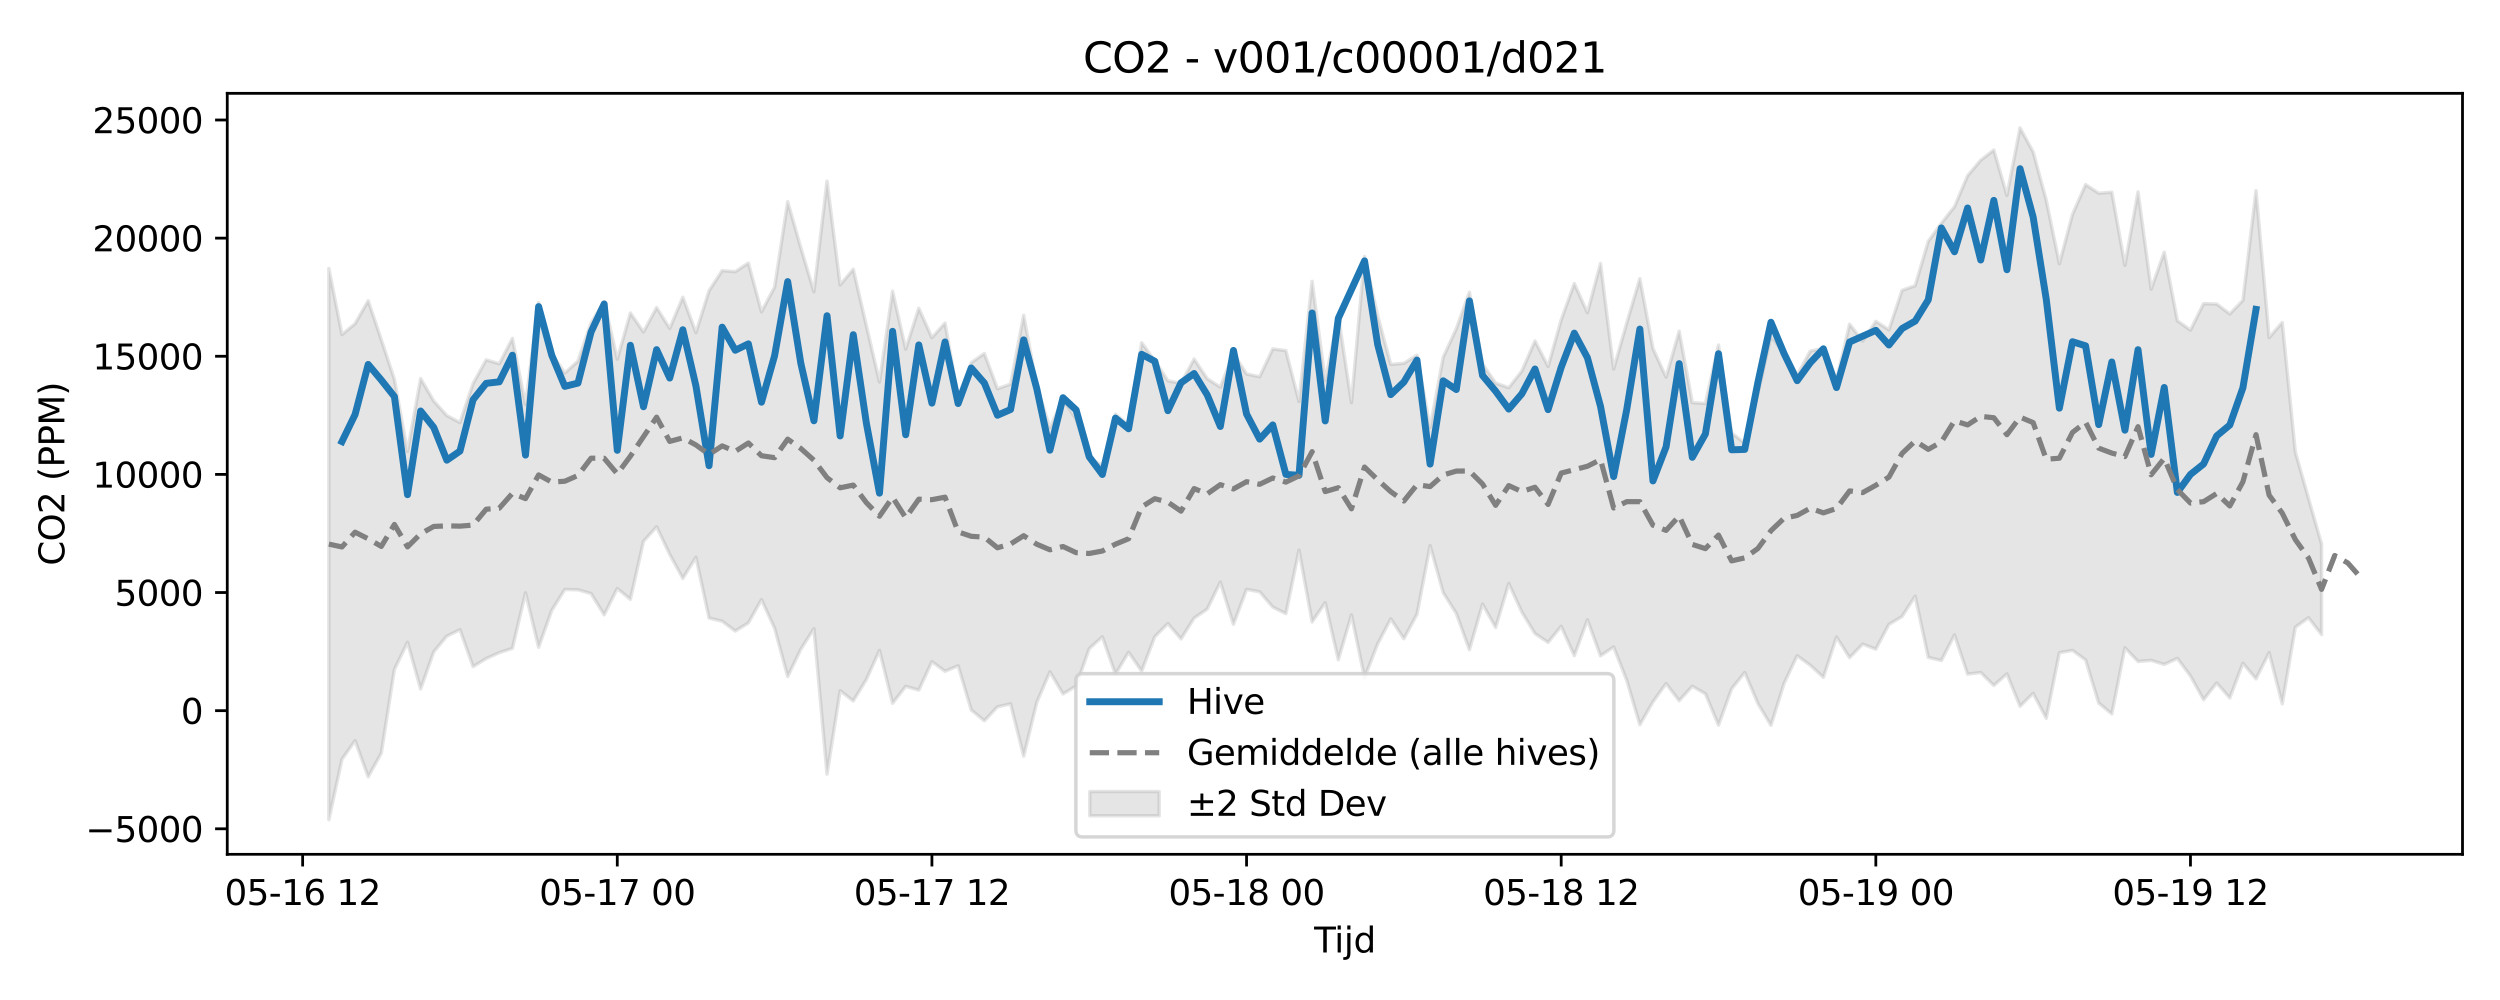 <?xml version="1.0" encoding="utf-8" standalone="no"?>
<!DOCTYPE svg PUBLIC "-//W3C//DTD SVG 1.1//EN"
  "http://www.w3.org/Graphics/SVG/1.1/DTD/svg11.dtd">
<svg xmlns:xlink="http://www.w3.org/1999/xlink" width="720pt" height="288pt" viewBox="0 0 720 288" xmlns="http://www.w3.org/2000/svg" version="1.1">
 <defs>
  <style type="text/css">*{stroke-linejoin: round; stroke-linecap: butt}</style>
 </defs>
 <g id="figure_1">
  <g id="patch_1">
   <path d="M 0 288 
L 720 288 
L 720 0 
L 0 0 
z
" style="fill: #ffffff"/>
  </g>
  <g id="axes_1">
   <g id="patch_2">
    <path d="M 65.45 246.04 
L 709.2 246.04 
L 709.2 26.88 
L 65.45 26.88 
z
" style="fill: #ffffff"/>
   </g>
   <g id="FillBetweenPolyCollection_1">
    <defs>
     <path id="m9a46733598" d="M 94.711 -210.667 
L 94.711 -51.922 
L 98.487 -69.321 
L 102.263 -74.686 
L 106.038 -64.272 
L 109.814 -71.1 
L 113.59 -95.191 
L 117.365 -103.021 
L 121.141 -89.577 
L 124.917 -100.259 
L 128.692 -104.8 
L 132.468 -106.647 
L 136.244 -96.018 
L 140.019 -98.331 
L 143.795 -100.045 
L 147.571 -101.272 
L 151.346 -117.278 
L 155.122 -101.581 
L 158.898 -112.195 
L 162.673 -118.238 
L 166.449 -118.132 
L 170.225 -117.068 
L 174 -110.935 
L 177.776 -118.511 
L 181.552 -115.395 
L 185.327 -132.078 
L 189.103 -136.284 
L 192.879 -128.339 
L 196.654 -121.405 
L 200.43 -127.495 
L 204.205 -110.005 
L 207.981 -109.094 
L 211.757 -106.259 
L 215.532 -108.596 
L 219.308 -115.303 
L 223.084 -107.061 
L 226.859 -93.159 
L 230.635 -101.02 
L 234.411 -106.931 
L 238.186 -65.05 
L 241.962 -89.084 
L 245.738 -86.133 
L 249.513 -92.293 
L 253.289 -100.678 
L 257.065 -85.45 
L 260.84 -90.324 
L 264.616 -89.256 
L 268.392 -97.442 
L 272.167 -94.665 
L 275.943 -96.259 
L 279.719 -83.528 
L 283.494 -80.418 
L 287.27 -84.443 
L 291.046 -85.292 
L 294.821 -70.22 
L 298.597 -85.711 
L 302.373 -94.51 
L 306.148 -88.146 
L 309.924 -90.433 
L 313.7 -101.188 
L 317.475 -104.595 
L 321.251 -93.81 
L 325.027 -100.157 
L 328.802 -94.718 
L 332.578 -104.633 
L 336.354 -108.42 
L 340.129 -103.988 
L 343.905 -109.983 
L 347.681 -112.578 
L 351.456 -120.346 
L 355.232 -108.198 
L 359.008 -118.247 
L 362.783 -117.556 
L 366.559 -113.147 
L 370.335 -111.277 
L 374.11 -129.557 
L 377.886 -108.872 
L 381.662 -114.432 
L 385.437 -97.99 
L 389.213 -110.905 
L 392.988 -92.834 
L 396.764 -102.55 
L 400.54 -109.754 
L 404.315 -104.06 
L 408.091 -111.087 
L 411.867 -130.877 
L 415.642 -117.319 
L 419.418 -111.313 
L 423.194 -100.878 
L 426.969 -114.027 
L 430.745 -107.283 
L 434.521 -119.956 
L 438.296 -111.709 
L 442.072 -105.532 
L 445.848 -102.993 
L 449.623 -107.628 
L 453.399 -99.159 
L 457.175 -109.494 
L 460.95 -99.122 
L 464.726 -101.678 
L 468.502 -92.07 
L 472.277 -79.286 
L 476.053 -85.852 
L 479.829 -91.123 
L 483.604 -86.196 
L 487.38 -90.367 
L 491.156 -88.192 
L 494.931 -79.152 
L 498.707 -89.616 
L 502.483 -94.317 
L 506.258 -85.419 
L 510.034 -79.093 
L 513.81 -91.172 
L 517.585 -99.151 
L 521.361 -96.407 
L 525.137 -92.929 
L 528.912 -104.529 
L 532.688 -98.6 
L 536.464 -102.503 
L 540.239 -101.045 
L 544.015 -108.185 
L 547.791 -110.437 
L 551.566 -116.288 
L 555.342 -98.665 
L 559.118 -97.774 
L 562.893 -105.143 
L 566.669 -93.858 
L 570.445 -94.313 
L 574.22 -90.587 
L 577.996 -93.909 
L 581.771 -84.585 
L 585.547 -88.315 
L 589.323 -81.143 
L 593.098 -100.025 
L 596.874 -100.687 
L 600.65 -97.952 
L 604.425 -85.525 
L 608.201 -82.39 
L 611.977 -101.438 
L 615.752 -97.497 
L 619.528 -97.813 
L 623.304 -96.64 
L 627.079 -98.386 
L 630.855 -93.323 
L 634.631 -86.481 
L 638.406 -91.303 
L 642.182 -86.993 
L 645.958 -96.984 
L 649.733 -92.497 
L 653.509 -100.037 
L 657.285 -85.303 
L 661.06 -107.369 
L 664.836 -110.106 
L 668.612 -105.236 
L 668.612 -131.292 
L 668.612 -131.292 
L 664.836 -144.502 
L 661.06 -157.804 
L 657.285 -195.137 
L 653.509 -190.757 
L 649.733 -233.12 
L 645.958 -201.503 
L 642.182 -197.583 
L 638.406 -200.447 
L 634.631 -200.552 
L 630.855 -192.927 
L 627.079 -195.629 
L 623.304 -215.367 
L 619.528 -204.73 
L 615.752 -232.731 
L 611.977 -211.583 
L 608.201 -232.636 
L 604.425 -232.346 
L 600.65 -234.84 
L 596.874 -226.245 
L 593.098 -212.055 
L 589.323 -230.316 
L 585.547 -244.252 
L 581.771 -251.158 
L 577.996 -231.723 
L 574.22 -244.793 
L 570.445 -241.862 
L 566.669 -237.386 
L 562.893 -228.479 
L 559.118 -223.701 
L 555.342 -218.502 
L 551.566 -205.72 
L 547.791 -204.373 
L 544.015 -193.003 
L 540.239 -195.452 
L 536.464 -189.767 
L 532.688 -194.632 
L 528.912 -178.595 
L 525.137 -187.665 
L 521.361 -186.885 
L 517.585 -179.974 
L 513.81 -186.32 
L 510.034 -191.208 
L 506.258 -174.625 
L 502.483 -160.336 
L 498.707 -163.315 
L 494.931 -188.646 
L 491.156 -171.79 
L 487.38 -172.052 
L 483.604 -192.608 
L 479.829 -179.368 
L 476.053 -187.631 
L 472.277 -207.746 
L 468.502 -194.956 
L 464.726 -181.719 
L 460.95 -212.125 
L 457.175 -197.934 
L 453.399 -206.345 
L 449.623 -195.877 
L 445.848 -182.451 
L 442.072 -189.806 
L 438.296 -181.135 
L 434.521 -176.342 
L 430.745 -177.653 
L 426.969 -183.178 
L 423.194 -203.848 
L 419.418 -193.333 
L 415.642 -185.108 
L 411.867 -164.847 
L 408.091 -185.711 
L 404.315 -183.362 
L 400.54 -183.046 
L 396.764 -197.089 
L 392.988 -214.131 
L 389.213 -172.02 
L 385.437 -197.074 
L 381.662 -178.416 
L 377.886 -206.973 
L 374.11 -172.366 
L 370.335 -187.021 
L 366.559 -187.524 
L 362.783 -179.486 
L 359.008 -180.296 
L 355.232 -186.179 
L 351.456 -176.503 
L 347.681 -178.942 
L 343.905 -184.591 
L 340.129 -177.591 
L 336.354 -178.34 
L 332.578 -184.118 
L 328.802 -189.294 
L 325.027 -165.514 
L 321.251 -168.745 
L 317.475 -154.015 
L 313.7 -156.01 
L 309.924 -167.236 
L 306.148 -173.057 
L 302.373 -164.806 
L 298.597 -176.805 
L 294.821 -197.214 
L 291.046 -177.375 
L 287.27 -176.038 
L 283.494 -186.187 
L 279.719 -183.556 
L 275.943 -173.376 
L 272.167 -194.963 
L 268.392 -190.747 
L 264.616 -199.212 
L 260.84 -187.442 
L 257.065 -204.138 
L 253.289 -177.993 
L 249.513 -194.194 
L 245.738 -210.451 
L 241.962 -205.945 
L 238.186 -235.806 
L 234.411 -203.977 
L 230.635 -216.65 
L 226.859 -229.903 
L 223.084 -205.319 
L 219.308 -198.184 
L 215.532 -212.238 
L 211.757 -209.757 
L 207.981 -210.059 
L 204.205 -204.263 
L 200.43 -192.203 
L 196.654 -202.378 
L 192.879 -193.415 
L 189.103 -199.415 
L 185.327 -192.389 
L 181.552 -197.856 
L 177.776 -184.547 
L 174 -201.11 
L 170.225 -195.003 
L 166.449 -184.004 
L 162.673 -180.571 
L 158.898 -186.118 
L 155.122 -200.867 
L 151.346 -171.521 
L 147.571 -190.542 
L 143.795 -183.242 
L 140.019 -184.356 
L 136.244 -177.528 
L 132.468 -166.3 
L 128.692 -168.312 
L 124.917 -172.504 
L 121.141 -178.986 
L 117.365 -157.986 
L 113.59 -178.719 
L 109.814 -190.156 
L 106.038 -201.383 
L 102.263 -194.781 
L 98.487 -191.636 
L 94.711 -210.667 
z
" style="stroke: #808080; stroke-opacity: 0.2"/>
    </defs>
    <g clip-path="url(#p611e84999e)">
     <use xlink:href="#m9a46733598" x="0" y="288" style="fill: #808080; fill-opacity: 0.2; stroke: #808080; stroke-opacity: 0.2"/>
    </g>
   </g>
   <g id="matplotlib.axis_1">
    <g id="xtick_1">
     <g id="line2d_1">
      <defs>
       <path id="maf2a69a637" d="M 0 0 
L 0 3.5 
" style="stroke: #000000; stroke-width: 0.8"/>
      </defs>
      <g>
       <use xlink:href="#maf2a69a637" x="87.16" y="246.04" style="stroke: #000000; stroke-width: 0.8"/>
      </g>
     </g>
     <g id="text_1">
      <!-- 05-16 12 -->
      <g transform="translate(64.68 260.638) scale(0.1 -0.1)">
       <defs>
        <path id="DejaVuSans-30" d="M 2034 4250 
Q 1547 4250 1301 3770 
Q 1056 3291 1056 2328 
Q 1056 1369 1301 889 
Q 1547 409 2034 409 
Q 2525 409 2770 889 
Q 3016 1369 3016 2328 
Q 3016 3291 2770 3770 
Q 2525 4250 2034 4250 
z
M 2034 4750 
Q 2819 4750 3233 4129 
Q 3647 3509 3647 2328 
Q 3647 1150 3233 529 
Q 2819 -91 2034 -91 
Q 1250 -91 836 529 
Q 422 1150 422 2328 
Q 422 3509 836 4129 
Q 1250 4750 2034 4750 
z
" transform="scale(0.016)"/>
        <path id="DejaVuSans-35" d="M 691 4666 
L 3169 4666 
L 3169 4134 
L 1269 4134 
L 1269 2991 
Q 1406 3038 1543 3061 
Q 1681 3084 1819 3084 
Q 2600 3084 3056 2656 
Q 3513 2228 3513 1497 
Q 3513 744 3044 326 
Q 2575 -91 1722 -91 
Q 1428 -91 1123 -41 
Q 819 9 494 109 
L 494 744 
Q 775 591 1075 516 
Q 1375 441 1709 441 
Q 2250 441 2565 725 
Q 2881 1009 2881 1497 
Q 2881 1984 2565 2268 
Q 2250 2553 1709 2553 
Q 1456 2553 1204 2497 
Q 953 2441 691 2322 
L 691 4666 
z
" transform="scale(0.016)"/>
        <path id="DejaVuSans-2d" d="M 313 2009 
L 1997 2009 
L 1997 1497 
L 313 1497 
L 313 2009 
z
" transform="scale(0.016)"/>
        <path id="DejaVuSans-31" d="M 794 531 
L 1825 531 
L 1825 4091 
L 703 3866 
L 703 4441 
L 1819 4666 
L 2450 4666 
L 2450 531 
L 3481 531 
L 3481 0 
L 794 0 
L 794 531 
z
" transform="scale(0.016)"/>
        <path id="DejaVuSans-36" d="M 2113 2584 
Q 1688 2584 1439 2293 
Q 1191 2003 1191 1497 
Q 1191 994 1439 701 
Q 1688 409 2113 409 
Q 2538 409 2786 701 
Q 3034 994 3034 1497 
Q 3034 2003 2786 2293 
Q 2538 2584 2113 2584 
z
M 3366 4563 
L 3366 3988 
Q 3128 4100 2886 4159 
Q 2644 4219 2406 4219 
Q 1781 4219 1451 3797 
Q 1122 3375 1075 2522 
Q 1259 2794 1537 2939 
Q 1816 3084 2150 3084 
Q 2853 3084 3261 2657 
Q 3669 2231 3669 1497 
Q 3669 778 3244 343 
Q 2819 -91 2113 -91 
Q 1303 -91 875 529 
Q 447 1150 447 2328 
Q 447 3434 972 4092 
Q 1497 4750 2381 4750 
Q 2619 4750 2861 4703 
Q 3103 4656 3366 4563 
z
" transform="scale(0.016)"/>
        <path id="DejaVuSans-20" transform="scale(0.016)"/>
        <path id="DejaVuSans-32" d="M 1228 531 
L 3431 531 
L 3431 0 
L 469 0 
L 469 531 
Q 828 903 1448 1529 
Q 2069 2156 2228 2338 
Q 2531 2678 2651 2914 
Q 2772 3150 2772 3378 
Q 2772 3750 2511 3984 
Q 2250 4219 1831 4219 
Q 1534 4219 1204 4116 
Q 875 4013 500 3803 
L 500 4441 
Q 881 4594 1212 4672 
Q 1544 4750 1819 4750 
Q 2544 4750 2975 4387 
Q 3406 4025 3406 3419 
Q 3406 3131 3298 2873 
Q 3191 2616 2906 2266 
Q 2828 2175 2409 1742 
Q 1991 1309 1228 531 
z
" transform="scale(0.016)"/>
       </defs>
       <use xlink:href="#DejaVuSans-30"/>
       <use xlink:href="#DejaVuSans-35" transform="translate(63.623 0)"/>
       <use xlink:href="#DejaVuSans-2d" transform="translate(127.246 0)"/>
       <use xlink:href="#DejaVuSans-31" transform="translate(163.33 0)"/>
       <use xlink:href="#DejaVuSans-36" transform="translate(226.953 0)"/>
       <use xlink:href="#DejaVuSans-20" transform="translate(290.576 0)"/>
       <use xlink:href="#DejaVuSans-31" transform="translate(322.363 0)"/>
       <use xlink:href="#DejaVuSans-32" transform="translate(385.986 0)"/>
      </g>
     </g>
    </g>
    <g id="xtick_2">
     <g id="line2d_2">
      <g>
       <use xlink:href="#maf2a69a637" x="177.776" y="246.04" style="stroke: #000000; stroke-width: 0.8"/>
      </g>
     </g>
     <g id="text_2">
      <!-- 05-17 00 -->
      <g transform="translate(155.295 260.638) scale(0.1 -0.1)">
       <defs>
        <path id="DejaVuSans-37" d="M 525 4666 
L 3525 4666 
L 3525 4397 
L 1831 0 
L 1172 0 
L 2766 4134 
L 525 4134 
L 525 4666 
z
" transform="scale(0.016)"/>
       </defs>
       <use xlink:href="#DejaVuSans-30"/>
       <use xlink:href="#DejaVuSans-35" transform="translate(63.623 0)"/>
       <use xlink:href="#DejaVuSans-2d" transform="translate(127.246 0)"/>
       <use xlink:href="#DejaVuSans-31" transform="translate(163.33 0)"/>
       <use xlink:href="#DejaVuSans-37" transform="translate(226.953 0)"/>
       <use xlink:href="#DejaVuSans-20" transform="translate(290.576 0)"/>
       <use xlink:href="#DejaVuSans-30" transform="translate(322.363 0)"/>
       <use xlink:href="#DejaVuSans-30" transform="translate(385.986 0)"/>
      </g>
     </g>
    </g>
    <g id="xtick_3">
     <g id="line2d_3">
      <g>
       <use xlink:href="#maf2a69a637" x="268.392" y="246.04" style="stroke: #000000; stroke-width: 0.8"/>
      </g>
     </g>
     <g id="text_3">
      <!-- 05-17 12 -->
      <g transform="translate(245.911 260.638) scale(0.1 -0.1)">
       <use xlink:href="#DejaVuSans-30"/>
       <use xlink:href="#DejaVuSans-35" transform="translate(63.623 0)"/>
       <use xlink:href="#DejaVuSans-2d" transform="translate(127.246 0)"/>
       <use xlink:href="#DejaVuSans-31" transform="translate(163.33 0)"/>
       <use xlink:href="#DejaVuSans-37" transform="translate(226.953 0)"/>
       <use xlink:href="#DejaVuSans-20" transform="translate(290.576 0)"/>
       <use xlink:href="#DejaVuSans-31" transform="translate(322.363 0)"/>
       <use xlink:href="#DejaVuSans-32" transform="translate(385.986 0)"/>
      </g>
     </g>
    </g>
    <g id="xtick_4">
     <g id="line2d_4">
      <g>
       <use xlink:href="#maf2a69a637" x="359.008" y="246.04" style="stroke: #000000; stroke-width: 0.8"/>
      </g>
     </g>
     <g id="text_4">
      <!-- 05-18 00 -->
      <g transform="translate(336.527 260.638) scale(0.1 -0.1)">
       <defs>
        <path id="DejaVuSans-38" d="M 2034 2216 
Q 1584 2216 1326 1975 
Q 1069 1734 1069 1313 
Q 1069 891 1326 650 
Q 1584 409 2034 409 
Q 2484 409 2743 651 
Q 3003 894 3003 1313 
Q 3003 1734 2745 1975 
Q 2488 2216 2034 2216 
z
M 1403 2484 
Q 997 2584 770 2862 
Q 544 3141 544 3541 
Q 544 4100 942 4425 
Q 1341 4750 2034 4750 
Q 2731 4750 3128 4425 
Q 3525 4100 3525 3541 
Q 3525 3141 3298 2862 
Q 3072 2584 2669 2484 
Q 3125 2378 3379 2068 
Q 3634 1759 3634 1313 
Q 3634 634 3220 271 
Q 2806 -91 2034 -91 
Q 1263 -91 848 271 
Q 434 634 434 1313 
Q 434 1759 690 2068 
Q 947 2378 1403 2484 
z
M 1172 3481 
Q 1172 3119 1398 2916 
Q 1625 2713 2034 2713 
Q 2441 2713 2670 2916 
Q 2900 3119 2900 3481 
Q 2900 3844 2670 4047 
Q 2441 4250 2034 4250 
Q 1625 4250 1398 4047 
Q 1172 3844 1172 3481 
z
" transform="scale(0.016)"/>
       </defs>
       <use xlink:href="#DejaVuSans-30"/>
       <use xlink:href="#DejaVuSans-35" transform="translate(63.623 0)"/>
       <use xlink:href="#DejaVuSans-2d" transform="translate(127.246 0)"/>
       <use xlink:href="#DejaVuSans-31" transform="translate(163.33 0)"/>
       <use xlink:href="#DejaVuSans-38" transform="translate(226.953 0)"/>
       <use xlink:href="#DejaVuSans-20" transform="translate(290.576 0)"/>
       <use xlink:href="#DejaVuSans-30" transform="translate(322.363 0)"/>
       <use xlink:href="#DejaVuSans-30" transform="translate(385.986 0)"/>
      </g>
     </g>
    </g>
    <g id="xtick_5">
     <g id="line2d_5">
      <g>
       <use xlink:href="#maf2a69a637" x="449.623" y="246.04" style="stroke: #000000; stroke-width: 0.8"/>
      </g>
     </g>
     <g id="text_5">
      <!-- 05-18 12 -->
      <g transform="translate(427.143 260.638) scale(0.1 -0.1)">
       <use xlink:href="#DejaVuSans-30"/>
       <use xlink:href="#DejaVuSans-35" transform="translate(63.623 0)"/>
       <use xlink:href="#DejaVuSans-2d" transform="translate(127.246 0)"/>
       <use xlink:href="#DejaVuSans-31" transform="translate(163.33 0)"/>
       <use xlink:href="#DejaVuSans-38" transform="translate(226.953 0)"/>
       <use xlink:href="#DejaVuSans-20" transform="translate(290.576 0)"/>
       <use xlink:href="#DejaVuSans-31" transform="translate(322.363 0)"/>
       <use xlink:href="#DejaVuSans-32" transform="translate(385.986 0)"/>
      </g>
     </g>
    </g>
    <g id="xtick_6">
     <g id="line2d_6">
      <g>
       <use xlink:href="#maf2a69a637" x="540.239" y="246.04" style="stroke: #000000; stroke-width: 0.8"/>
      </g>
     </g>
     <g id="text_6">
      <!-- 05-19 00 -->
      <g transform="translate(517.759 260.638) scale(0.1 -0.1)">
       <defs>
        <path id="DejaVuSans-39" d="M 703 97 
L 703 672 
Q 941 559 1184 500 
Q 1428 441 1663 441 
Q 2288 441 2617 861 
Q 2947 1281 2994 2138 
Q 2813 1869 2534 1725 
Q 2256 1581 1919 1581 
Q 1219 1581 811 2004 
Q 403 2428 403 3163 
Q 403 3881 828 4315 
Q 1253 4750 1959 4750 
Q 2769 4750 3195 4129 
Q 3622 3509 3622 2328 
Q 3622 1225 3098 567 
Q 2575 -91 1691 -91 
Q 1453 -91 1209 -44 
Q 966 3 703 97 
z
M 1959 2075 
Q 2384 2075 2632 2365 
Q 2881 2656 2881 3163 
Q 2881 3666 2632 3958 
Q 2384 4250 1959 4250 
Q 1534 4250 1286 3958 
Q 1038 3666 1038 3163 
Q 1038 2656 1286 2365 
Q 1534 2075 1959 2075 
z
" transform="scale(0.016)"/>
       </defs>
       <use xlink:href="#DejaVuSans-30"/>
       <use xlink:href="#DejaVuSans-35" transform="translate(63.623 0)"/>
       <use xlink:href="#DejaVuSans-2d" transform="translate(127.246 0)"/>
       <use xlink:href="#DejaVuSans-31" transform="translate(163.33 0)"/>
       <use xlink:href="#DejaVuSans-39" transform="translate(226.953 0)"/>
       <use xlink:href="#DejaVuSans-20" transform="translate(290.576 0)"/>
       <use xlink:href="#DejaVuSans-30" transform="translate(322.363 0)"/>
       <use xlink:href="#DejaVuSans-30" transform="translate(385.986 0)"/>
      </g>
     </g>
    </g>
    <g id="xtick_7">
     <g id="line2d_7">
      <g>
       <use xlink:href="#maf2a69a637" x="630.855" y="246.04" style="stroke: #000000; stroke-width: 0.8"/>
      </g>
     </g>
     <g id="text_7">
      <!-- 05-19 12 -->
      <g transform="translate(608.375 260.638) scale(0.1 -0.1)">
       <use xlink:href="#DejaVuSans-30"/>
       <use xlink:href="#DejaVuSans-35" transform="translate(63.623 0)"/>
       <use xlink:href="#DejaVuSans-2d" transform="translate(127.246 0)"/>
       <use xlink:href="#DejaVuSans-31" transform="translate(163.33 0)"/>
       <use xlink:href="#DejaVuSans-39" transform="translate(226.953 0)"/>
       <use xlink:href="#DejaVuSans-20" transform="translate(290.576 0)"/>
       <use xlink:href="#DejaVuSans-31" transform="translate(322.363 0)"/>
       <use xlink:href="#DejaVuSans-32" transform="translate(385.986 0)"/>
      </g>
     </g>
    </g>
    <g id="text_8">
     <!-- Tijd -->
     <g transform="translate(378.475 274.317) scale(0.1 -0.1)">
      <defs>
       <path id="DejaVuSans-54" d="M -19 4666 
L 3928 4666 
L 3928 4134 
L 2272 4134 
L 2272 0 
L 1638 0 
L 1638 4134 
L -19 4134 
L -19 4666 
z
" transform="scale(0.016)"/>
       <path id="DejaVuSans-69" d="M 603 3500 
L 1178 3500 
L 1178 0 
L 603 0 
L 603 3500 
z
M 603 4863 
L 1178 4863 
L 1178 4134 
L 603 4134 
L 603 4863 
z
" transform="scale(0.016)"/>
       <path id="DejaVuSans-6a" d="M 603 3500 
L 1178 3500 
L 1178 -63 
Q 1178 -731 923 -1031 
Q 669 -1331 103 -1331 
L -116 -1331 
L -116 -844 
L 38 -844 
Q 366 -844 484 -692 
Q 603 -541 603 -63 
L 603 3500 
z
M 603 4863 
L 1178 4863 
L 1178 4134 
L 603 4134 
L 603 4863 
z
" transform="scale(0.016)"/>
       <path id="DejaVuSans-64" d="M 2906 2969 
L 2906 4863 
L 3481 4863 
L 3481 0 
L 2906 0 
L 2906 525 
Q 2725 213 2448 61 
Q 2172 -91 1784 -91 
Q 1150 -91 751 415 
Q 353 922 353 1747 
Q 353 2572 751 3078 
Q 1150 3584 1784 3584 
Q 2172 3584 2448 3432 
Q 2725 3281 2906 2969 
z
M 947 1747 
Q 947 1113 1208 752 
Q 1469 391 1925 391 
Q 2381 391 2643 752 
Q 2906 1113 2906 1747 
Q 2906 2381 2643 2742 
Q 2381 3103 1925 3103 
Q 1469 3103 1208 2742 
Q 947 2381 947 1747 
z
" transform="scale(0.016)"/>
      </defs>
      <use xlink:href="#DejaVuSans-54"/>
      <use xlink:href="#DejaVuSans-69" transform="translate(57.959 0)"/>
      <use xlink:href="#DejaVuSans-6a" transform="translate(85.742 0)"/>
      <use xlink:href="#DejaVuSans-64" transform="translate(113.525 0)"/>
     </g>
    </g>
   </g>
   <g id="matplotlib.axis_2">
    <g id="ytick_1">
     <g id="line2d_8">
      <defs>
       <path id="md82f6ea7ef" d="M 0 0 
L -3.5 0 
" style="stroke: #000000; stroke-width: 0.8"/>
      </defs>
      <g>
       <use xlink:href="#md82f6ea7ef" x="65.45" y="238.696" style="stroke: #000000; stroke-width: 0.8"/>
      </g>
     </g>
     <g id="text_9">
      <!-- −5000 -->
      <g transform="translate(24.62 242.495) scale(0.1 -0.1)">
       <defs>
        <path id="DejaVuSans-2212" d="M 678 2272 
L 4684 2272 
L 4684 1741 
L 678 1741 
L 678 2272 
z
" transform="scale(0.016)"/>
       </defs>
       <use xlink:href="#DejaVuSans-2212"/>
       <use xlink:href="#DejaVuSans-35" transform="translate(83.789 0)"/>
       <use xlink:href="#DejaVuSans-30" transform="translate(147.412 0)"/>
       <use xlink:href="#DejaVuSans-30" transform="translate(211.035 0)"/>
       <use xlink:href="#DejaVuSans-30" transform="translate(274.658 0)"/>
      </g>
     </g>
    </g>
    <g id="ytick_2">
     <g id="line2d_9">
      <g>
       <use xlink:href="#md82f6ea7ef" x="65.45" y="204.673" style="stroke: #000000; stroke-width: 0.8"/>
      </g>
     </g>
     <g id="text_10">
      <!-- 0 -->
      <g transform="translate(52.087 208.472) scale(0.1 -0.1)">
       <use xlink:href="#DejaVuSans-30"/>
      </g>
     </g>
    </g>
    <g id="ytick_3">
     <g id="line2d_10">
      <g>
       <use xlink:href="#md82f6ea7ef" x="65.45" y="170.65" style="stroke: #000000; stroke-width: 0.8"/>
      </g>
     </g>
     <g id="text_11">
      <!-- 5000 -->
      <g transform="translate(33 174.45) scale(0.1 -0.1)">
       <use xlink:href="#DejaVuSans-35"/>
       <use xlink:href="#DejaVuSans-30" transform="translate(63.623 0)"/>
       <use xlink:href="#DejaVuSans-30" transform="translate(127.246 0)"/>
       <use xlink:href="#DejaVuSans-30" transform="translate(190.869 0)"/>
      </g>
     </g>
    </g>
    <g id="ytick_4">
     <g id="line2d_11">
      <g>
       <use xlink:href="#md82f6ea7ef" x="65.45" y="136.628" style="stroke: #000000; stroke-width: 0.8"/>
      </g>
     </g>
     <g id="text_12">
      <!-- 10000 -->
      <g transform="translate(26.637 140.427) scale(0.1 -0.1)">
       <use xlink:href="#DejaVuSans-31"/>
       <use xlink:href="#DejaVuSans-30" transform="translate(63.623 0)"/>
       <use xlink:href="#DejaVuSans-30" transform="translate(127.246 0)"/>
       <use xlink:href="#DejaVuSans-30" transform="translate(190.869 0)"/>
       <use xlink:href="#DejaVuSans-30" transform="translate(254.492 0)"/>
      </g>
     </g>
    </g>
    <g id="ytick_5">
     <g id="line2d_12">
      <g>
       <use xlink:href="#md82f6ea7ef" x="65.45" y="102.605" style="stroke: #000000; stroke-width: 0.8"/>
      </g>
     </g>
     <g id="text_13">
      <!-- 15000 -->
      <g transform="translate(26.637 106.404) scale(0.1 -0.1)">
       <use xlink:href="#DejaVuSans-31"/>
       <use xlink:href="#DejaVuSans-35" transform="translate(63.623 0)"/>
       <use xlink:href="#DejaVuSans-30" transform="translate(127.246 0)"/>
       <use xlink:href="#DejaVuSans-30" transform="translate(190.869 0)"/>
       <use xlink:href="#DejaVuSans-30" transform="translate(254.492 0)"/>
      </g>
     </g>
    </g>
    <g id="ytick_6">
     <g id="line2d_13">
      <g>
       <use xlink:href="#md82f6ea7ef" x="65.45" y="68.583" style="stroke: #000000; stroke-width: 0.8"/>
      </g>
     </g>
     <g id="text_14">
      <!-- 20000 -->
      <g transform="translate(26.637 72.382) scale(0.1 -0.1)">
       <use xlink:href="#DejaVuSans-32"/>
       <use xlink:href="#DejaVuSans-30" transform="translate(63.623 0)"/>
       <use xlink:href="#DejaVuSans-30" transform="translate(127.246 0)"/>
       <use xlink:href="#DejaVuSans-30" transform="translate(190.869 0)"/>
       <use xlink:href="#DejaVuSans-30" transform="translate(254.492 0)"/>
      </g>
     </g>
    </g>
    <g id="ytick_7">
     <g id="line2d_14">
      <g>
       <use xlink:href="#md82f6ea7ef" x="65.45" y="34.56" style="stroke: #000000; stroke-width: 0.8"/>
      </g>
     </g>
     <g id="text_15">
      <!-- 25000 -->
      <g transform="translate(26.637 38.359) scale(0.1 -0.1)">
       <use xlink:href="#DejaVuSans-32"/>
       <use xlink:href="#DejaVuSans-35" transform="translate(63.623 0)"/>
       <use xlink:href="#DejaVuSans-30" transform="translate(127.246 0)"/>
       <use xlink:href="#DejaVuSans-30" transform="translate(190.869 0)"/>
       <use xlink:href="#DejaVuSans-30" transform="translate(254.492 0)"/>
      </g>
     </g>
    </g>
    <g id="text_16">
     <!-- CO2 (PPM) -->
     <g transform="translate(18.541 162.903) rotate(-90) scale(0.1 -0.1)">
      <defs>
       <path id="DejaVuSans-43" d="M 4122 4306 
L 4122 3641 
Q 3803 3938 3442 4084 
Q 3081 4231 2675 4231 
Q 1875 4231 1450 3742 
Q 1025 3253 1025 2328 
Q 1025 1406 1450 917 
Q 1875 428 2675 428 
Q 3081 428 3442 575 
Q 3803 722 4122 1019 
L 4122 359 
Q 3791 134 3420 21 
Q 3050 -91 2638 -91 
Q 1578 -91 968 557 
Q 359 1206 359 2328 
Q 359 3453 968 4101 
Q 1578 4750 2638 4750 
Q 3056 4750 3426 4639 
Q 3797 4528 4122 4306 
z
" transform="scale(0.016)"/>
       <path id="DejaVuSans-4f" d="M 2522 4238 
Q 1834 4238 1429 3725 
Q 1025 3213 1025 2328 
Q 1025 1447 1429 934 
Q 1834 422 2522 422 
Q 3209 422 3611 934 
Q 4013 1447 4013 2328 
Q 4013 3213 3611 3725 
Q 3209 4238 2522 4238 
z
M 2522 4750 
Q 3503 4750 4090 4092 
Q 4678 3434 4678 2328 
Q 4678 1225 4090 567 
Q 3503 -91 2522 -91 
Q 1538 -91 948 565 
Q 359 1222 359 2328 
Q 359 3434 948 4092 
Q 1538 4750 2522 4750 
z
" transform="scale(0.016)"/>
       <path id="DejaVuSans-28" d="M 1984 4856 
Q 1566 4138 1362 3434 
Q 1159 2731 1159 2009 
Q 1159 1288 1364 580 
Q 1569 -128 1984 -844 
L 1484 -844 
Q 1016 -109 783 600 
Q 550 1309 550 2009 
Q 550 2706 781 3412 
Q 1013 4119 1484 4856 
L 1984 4856 
z
" transform="scale(0.016)"/>
       <path id="DejaVuSans-50" d="M 1259 4147 
L 1259 2394 
L 2053 2394 
Q 2494 2394 2734 2622 
Q 2975 2850 2975 3272 
Q 2975 3691 2734 3919 
Q 2494 4147 2053 4147 
L 1259 4147 
z
M 628 4666 
L 2053 4666 
Q 2838 4666 3239 4311 
Q 3641 3956 3641 3272 
Q 3641 2581 3239 2228 
Q 2838 1875 2053 1875 
L 1259 1875 
L 1259 0 
L 628 0 
L 628 4666 
z
" transform="scale(0.016)"/>
       <path id="DejaVuSans-4d" d="M 628 4666 
L 1569 4666 
L 2759 1491 
L 3956 4666 
L 4897 4666 
L 4897 0 
L 4281 0 
L 4281 4097 
L 3078 897 
L 2444 897 
L 1241 4097 
L 1241 0 
L 628 0 
L 628 4666 
z
" transform="scale(0.016)"/>
       <path id="DejaVuSans-29" d="M 513 4856 
L 1013 4856 
Q 1481 4119 1714 3412 
Q 1947 2706 1947 2009 
Q 1947 1309 1714 600 
Q 1481 -109 1013 -844 
L 513 -844 
Q 928 -128 1133 580 
Q 1338 1288 1338 2009 
Q 1338 2731 1133 3434 
Q 928 4138 513 4856 
z
" transform="scale(0.016)"/>
      </defs>
      <use xlink:href="#DejaVuSans-43"/>
      <use xlink:href="#DejaVuSans-4f" transform="translate(69.824 0)"/>
      <use xlink:href="#DejaVuSans-32" transform="translate(148.535 0)"/>
      <use xlink:href="#DejaVuSans-20" transform="translate(212.158 0)"/>
      <use xlink:href="#DejaVuSans-28" transform="translate(243.945 0)"/>
      <use xlink:href="#DejaVuSans-50" transform="translate(282.959 0)"/>
      <use xlink:href="#DejaVuSans-50" transform="translate(343.262 0)"/>
      <use xlink:href="#DejaVuSans-4d" transform="translate(403.564 0)"/>
      <use xlink:href="#DejaVuSans-29" transform="translate(489.844 0)"/>
     </g>
    </g>
   </g>
   <g id="line2d_15">
    <path d="M 98.487 127.174 
L 102.263 119.383 
L 106.038 104.96 
L 109.814 109.453 
L 113.59 114.221 
L 117.365 142.466 
L 121.141 118.371 
L 124.917 123.097 
L 128.692 132.531 
L 132.468 129.914 
L 136.244 115.121 
L 140.019 110.401 
L 143.795 109.965 
L 147.571 102.297 
L 151.346 131.068 
L 155.122 88.304 
L 158.898 102.285 
L 162.673 111.276 
L 166.449 110.333 
L 170.225 95.617 
L 174 87.551 
L 177.776 129.689 
L 181.552 99.441 
L 185.327 117.144 
L 189.103 100.702 
L 192.879 108.877 
L 196.654 94.971 
L 200.43 111.163 
L 204.205 134.127 
L 207.981 94.222 
L 211.757 100.873 
L 215.532 99.033 
L 219.308 115.831 
L 223.084 102.44 
L 226.859 81.106 
L 230.635 104.64 
L 234.411 121.182 
L 238.186 90.932 
L 241.962 125.548 
L 245.738 96.393 
L 249.513 121.869 
L 253.289 142.027 
L 257.065 95.422 
L 260.84 125.21 
L 264.616 99.339 
L 268.392 116.102 
L 272.167 98.479 
L 275.943 116.221 
L 279.719 105.98 
L 283.494 110.308 
L 287.27 119.593 
L 291.046 117.94 
L 294.821 97.883 
L 298.597 111.975 
L 302.373 129.653 
L 306.148 114.54 
L 309.924 118.068 
L 313.7 131.572 
L 317.475 136.652 
L 321.251 120.417 
L 325.027 123.491 
L 328.802 102.031 
L 332.578 104.045 
L 336.354 118.278 
L 340.129 110.249 
L 343.905 107.57 
L 347.681 113.737 
L 351.456 122.824 
L 355.232 100.927 
L 359.008 119.238 
L 362.783 126.464 
L 366.559 122.377 
L 370.335 136.623 
L 374.11 136.9 
L 377.886 90.137 
L 381.662 121.227 
L 385.437 91.65 
L 392.988 75.135 
L 396.764 99.2 
L 400.54 113.652 
L 404.315 110.032 
L 408.091 103.714 
L 411.867 133.654 
L 415.642 109.668 
L 419.418 112.186 
L 423.194 86.66 
L 426.969 108.146 
L 430.745 112.665 
L 434.521 117.817 
L 438.296 113.406 
L 442.072 106.277 
L 445.848 117.977 
L 449.623 105.79 
L 453.399 95.947 
L 457.175 103.029 
L 460.95 117.038 
L 464.726 137.247 
L 468.502 117.929 
L 472.277 94.775 
L 476.053 138.502 
L 479.829 128.714 
L 483.604 104.735 
L 487.38 131.708 
L 491.156 124.982 
L 494.931 101.877 
L 498.707 129.544 
L 502.483 129.433 
L 506.258 110.197 
L 510.034 92.811 
L 513.81 101.832 
L 517.585 109.637 
L 521.361 104.467 
L 525.137 100.455 
L 528.912 111.623 
L 532.688 98.495 
L 540.239 95.138 
L 544.015 99.355 
L 547.791 94.621 
L 551.566 92.473 
L 555.342 86.351 
L 559.118 65.648 
L 562.893 72.509 
L 566.669 59.9 
L 570.445 74.88 
L 574.22 57.712 
L 577.996 77.68 
L 581.771 48.586 
L 585.547 62.533 
L 589.323 86.215 
L 593.098 117.55 
L 596.874 98.416 
L 600.65 99.593 
L 604.425 122.288 
L 608.201 104.254 
L 611.977 123.89 
L 615.752 100.714 
L 619.528 130.871 
L 623.304 111.594 
L 627.079 141.823 
L 630.855 136.63 
L 634.631 133.627 
L 638.406 125.54 
L 642.182 122.409 
L 645.958 111.667 
L 649.733 89.102 
L 649.733 89.102 
" clip-path="url(#p611e84999e)" style="fill: none; stroke: #1f77b4; stroke-width: 2; stroke-linecap: square"/>
   </g>
   <g id="line2d_16">
    <path d="M 94.711 156.706 
L 98.487 157.521 
L 102.263 153.266 
L 106.038 155.172 
L 109.814 157.372 
L 113.59 151.045 
L 117.365 157.497 
L 121.141 153.719 
L 124.917 151.618 
L 128.692 151.444 
L 132.468 151.527 
L 136.244 151.227 
L 140.019 146.657 
L 143.795 146.357 
L 147.571 142.093 
L 151.346 143.601 
L 155.122 136.776 
L 158.898 138.843 
L 162.673 138.595 
L 166.449 136.932 
L 170.225 131.964 
L 174 131.978 
L 177.776 136.471 
L 181.552 131.375 
L 189.103 120.15 
L 192.879 127.123 
L 196.654 126.108 
L 200.43 128.151 
L 204.205 130.866 
L 207.981 128.423 
L 211.757 129.992 
L 215.532 127.583 
L 219.308 131.257 
L 223.084 131.81 
L 226.859 126.469 
L 230.635 129.165 
L 234.411 132.546 
L 238.186 137.572 
L 241.962 140.486 
L 245.738 139.708 
L 249.513 144.756 
L 253.289 148.664 
L 257.065 143.206 
L 260.84 149.117 
L 264.616 143.766 
L 268.392 143.906 
L 272.167 143.186 
L 275.943 153.183 
L 279.719 154.458 
L 283.494 154.698 
L 287.27 157.759 
L 291.046 156.666 
L 294.821 154.283 
L 298.597 156.742 
L 302.373 158.342 
L 306.148 157.398 
L 309.924 159.165 
L 313.7 159.401 
L 317.475 158.695 
L 321.251 156.722 
L 325.027 155.165 
L 328.802 145.994 
L 332.578 143.624 
L 336.354 144.62 
L 340.129 147.21 
L 343.905 140.713 
L 347.681 142.24 
L 351.456 139.575 
L 355.232 140.812 
L 359.008 138.728 
L 362.783 139.479 
L 366.559 137.665 
L 370.335 138.851 
L 374.11 137.039 
L 377.886 130.078 
L 381.662 141.576 
L 385.437 140.468 
L 389.213 146.538 
L 392.988 134.517 
L 396.764 138.181 
L 400.54 141.6 
L 404.315 144.289 
L 408.091 139.601 
L 411.867 140.138 
L 415.642 136.787 
L 419.418 135.677 
L 423.194 135.637 
L 426.969 139.397 
L 430.745 145.532 
L 434.521 139.851 
L 438.296 141.578 
L 442.072 140.331 
L 445.848 145.278 
L 449.623 136.248 
L 457.175 134.286 
L 460.95 132.376 
L 464.726 146.301 
L 468.502 144.487 
L 472.277 144.484 
L 476.053 151.258 
L 479.829 152.754 
L 483.604 148.598 
L 487.38 156.79 
L 491.156 158.009 
L 494.931 154.101 
L 498.707 161.535 
L 502.483 160.673 
L 506.258 157.978 
L 510.034 152.849 
L 513.81 149.254 
L 517.585 148.438 
L 521.361 146.354 
L 525.137 147.703 
L 528.912 146.438 
L 532.688 141.384 
L 536.464 141.865 
L 540.239 139.752 
L 544.015 137.406 
L 547.791 130.595 
L 551.566 126.996 
L 555.342 129.417 
L 559.118 127.263 
L 562.893 121.189 
L 566.669 122.378 
L 570.445 119.912 
L 574.22 120.31 
L 577.996 125.184 
L 581.771 120.128 
L 585.547 121.716 
L 589.323 132.27 
L 593.098 131.96 
L 596.874 124.534 
L 600.65 121.604 
L 604.425 129.064 
L 608.201 130.487 
L 611.977 131.489 
L 615.752 122.886 
L 619.528 136.728 
L 623.304 131.996 
L 627.079 140.993 
L 630.855 144.875 
L 634.631 144.484 
L 638.406 142.125 
L 642.182 145.712 
L 645.958 138.757 
L 649.733 125.191 
L 653.509 142.603 
L 657.285 147.78 
L 661.06 155.413 
L 664.836 160.696 
L 668.612 169.736 
L 672.387 159.994 
L 676.163 162.128 
L 679.939 166.398 
L 679.939 166.398 
" clip-path="url(#p611e84999e)" style="fill: none; stroke-dasharray: 5.55,2.4; stroke-dashoffset: 0; stroke: #808080; stroke-width: 1.5"/>
   </g>
   <g id="patch_3">
    <path d="M 65.45 246.04 
L 65.45 26.88 
" style="fill: none; stroke: #000000; stroke-width: 0.8; stroke-linejoin: miter; stroke-linecap: square"/>
   </g>
   <g id="patch_4">
    <path d="M 709.2 246.04 
L 709.2 26.88 
" style="fill: none; stroke: #000000; stroke-width: 0.8; stroke-linejoin: miter; stroke-linecap: square"/>
   </g>
   <g id="patch_5">
    <path d="M 65.45 246.04 
L 709.2 246.04 
" style="fill: none; stroke: #000000; stroke-width: 0.8; stroke-linejoin: miter; stroke-linecap: square"/>
   </g>
   <g id="patch_6">
    <path d="M 65.45 26.88 
L 709.2 26.88 
" style="fill: none; stroke: #000000; stroke-width: 0.8; stroke-linejoin: miter; stroke-linecap: square"/>
   </g>
   <g id="text_17">
    <!-- CO2 - v001/c00001/d021 -->
    <g transform="translate(311.922 20.88) scale(0.12 -0.12)">
     <defs>
      <path id="DejaVuSans-76" d="M 191 3500 
L 800 3500 
L 1894 563 
L 2988 3500 
L 3597 3500 
L 2284 0 
L 1503 0 
L 191 3500 
z
" transform="scale(0.016)"/>
      <path id="DejaVuSans-2f" d="M 1625 4666 
L 2156 4666 
L 531 -594 
L 0 -594 
L 1625 4666 
z
" transform="scale(0.016)"/>
      <path id="DejaVuSans-63" d="M 3122 3366 
L 3122 2828 
Q 2878 2963 2633 3030 
Q 2388 3097 2138 3097 
Q 1578 3097 1268 2742 
Q 959 2388 959 1747 
Q 959 1106 1268 751 
Q 1578 397 2138 397 
Q 2388 397 2633 464 
Q 2878 531 3122 666 
L 3122 134 
Q 2881 22 2623 -34 
Q 2366 -91 2075 -91 
Q 1284 -91 818 406 
Q 353 903 353 1747 
Q 353 2603 823 3093 
Q 1294 3584 2113 3584 
Q 2378 3584 2631 3529 
Q 2884 3475 3122 3366 
z
" transform="scale(0.016)"/>
     </defs>
     <use xlink:href="#DejaVuSans-43"/>
     <use xlink:href="#DejaVuSans-4f" transform="translate(69.824 0)"/>
     <use xlink:href="#DejaVuSans-32" transform="translate(148.535 0)"/>
     <use xlink:href="#DejaVuSans-20" transform="translate(212.158 0)"/>
     <use xlink:href="#DejaVuSans-2d" transform="translate(243.945 0)"/>
     <use xlink:href="#DejaVuSans-20" transform="translate(280.029 0)"/>
     <use xlink:href="#DejaVuSans-76" transform="translate(311.816 0)"/>
     <use xlink:href="#DejaVuSans-30" transform="translate(370.996 0)"/>
     <use xlink:href="#DejaVuSans-30" transform="translate(434.619 0)"/>
     <use xlink:href="#DejaVuSans-31" transform="translate(498.242 0)"/>
     <use xlink:href="#DejaVuSans-2f" transform="translate(561.865 0)"/>
     <use xlink:href="#DejaVuSans-63" transform="translate(595.557 0)"/>
     <use xlink:href="#DejaVuSans-30" transform="translate(650.537 0)"/>
     <use xlink:href="#DejaVuSans-30" transform="translate(714.16 0)"/>
     <use xlink:href="#DejaVuSans-30" transform="translate(777.783 0)"/>
     <use xlink:href="#DejaVuSans-30" transform="translate(841.406 0)"/>
     <use xlink:href="#DejaVuSans-31" transform="translate(905.029 0)"/>
     <use xlink:href="#DejaVuSans-2f" transform="translate(968.652 0)"/>
     <use xlink:href="#DejaVuSans-64" transform="translate(1002.344 0)"/>
     <use xlink:href="#DejaVuSans-30" transform="translate(1065.82 0)"/>
     <use xlink:href="#DejaVuSans-32" transform="translate(1129.443 0)"/>
     <use xlink:href="#DejaVuSans-31" transform="translate(1193.066 0)"/>
    </g>
   </g>
   <g id="legend_1">
    <g id="patch_7">
     <path d="M 311.853 241.04 
L 462.797 241.04 
Q 464.797 241.04 464.797 239.04 
L 464.797 196.006 
Q 464.797 194.006 462.797 194.006 
L 311.853 194.006 
Q 309.853 194.006 309.853 196.006 
L 309.853 239.04 
Q 309.853 241.04 311.853 241.04 
z
" style="fill: #ffffff; opacity: 0.8; stroke: #cccccc; stroke-linejoin: miter"/>
    </g>
    <g id="line2d_17">
     <path d="M 313.853 202.104 
L 323.853 202.104 
L 333.853 202.104 
" style="fill: none; stroke: #1f77b4; stroke-width: 2; stroke-linecap: square"/>
    </g>
    <g id="text_18">
     <!-- Hive -->
     <g transform="translate(341.853 205.604) scale(0.1 -0.1)">
      <defs>
       <path id="DejaVuSans-48" d="M 628 4666 
L 1259 4666 
L 1259 2753 
L 3553 2753 
L 3553 4666 
L 4184 4666 
L 4184 0 
L 3553 0 
L 3553 2222 
L 1259 2222 
L 1259 0 
L 628 0 
L 628 4666 
z
" transform="scale(0.016)"/>
       <path id="DejaVuSans-65" d="M 3597 1894 
L 3597 1613 
L 953 1613 
Q 991 1019 1311 708 
Q 1631 397 2203 397 
Q 2534 397 2845 478 
Q 3156 559 3463 722 
L 3463 178 
Q 3153 47 2828 -22 
Q 2503 -91 2169 -91 
Q 1331 -91 842 396 
Q 353 884 353 1716 
Q 353 2575 817 3079 
Q 1281 3584 2069 3584 
Q 2775 3584 3186 3129 
Q 3597 2675 3597 1894 
z
M 3022 2063 
Q 3016 2534 2758 2815 
Q 2500 3097 2075 3097 
Q 1594 3097 1305 2825 
Q 1016 2553 972 2059 
L 3022 2063 
z
" transform="scale(0.016)"/>
      </defs>
      <use xlink:href="#DejaVuSans-48"/>
      <use xlink:href="#DejaVuSans-69" transform="translate(75.195 0)"/>
      <use xlink:href="#DejaVuSans-76" transform="translate(102.979 0)"/>
      <use xlink:href="#DejaVuSans-65" transform="translate(162.158 0)"/>
     </g>
    </g>
    <g id="line2d_18">
     <path d="M 313.853 216.782 
L 323.853 216.782 
L 333.853 216.782 
" style="fill: none; stroke-dasharray: 5.55,2.4; stroke-dashoffset: 0; stroke: #808080; stroke-width: 1.5"/>
    </g>
    <g id="text_19">
     <!-- Gemiddelde (alle hives) -->
     <g transform="translate(341.853 220.282) scale(0.1 -0.1)">
      <defs>
       <path id="DejaVuSans-47" d="M 3809 666 
L 3809 1919 
L 2778 1919 
L 2778 2438 
L 4434 2438 
L 4434 434 
Q 4069 175 3628 42 
Q 3188 -91 2688 -91 
Q 1594 -91 976 548 
Q 359 1188 359 2328 
Q 359 3472 976 4111 
Q 1594 4750 2688 4750 
Q 3144 4750 3555 4637 
Q 3966 4525 4313 4306 
L 4313 3634 
Q 3963 3931 3569 4081 
Q 3175 4231 2741 4231 
Q 1884 4231 1454 3753 
Q 1025 3275 1025 2328 
Q 1025 1384 1454 906 
Q 1884 428 2741 428 
Q 3075 428 3337 486 
Q 3600 544 3809 666 
z
" transform="scale(0.016)"/>
       <path id="DejaVuSans-6d" d="M 3328 2828 
Q 3544 3216 3844 3400 
Q 4144 3584 4550 3584 
Q 5097 3584 5394 3201 
Q 5691 2819 5691 2113 
L 5691 0 
L 5113 0 
L 5113 2094 
Q 5113 2597 4934 2840 
Q 4756 3084 4391 3084 
Q 3944 3084 3684 2787 
Q 3425 2491 3425 1978 
L 3425 0 
L 2847 0 
L 2847 2094 
Q 2847 2600 2669 2842 
Q 2491 3084 2119 3084 
Q 1678 3084 1418 2786 
Q 1159 2488 1159 1978 
L 1159 0 
L 581 0 
L 581 3500 
L 1159 3500 
L 1159 2956 
Q 1356 3278 1631 3431 
Q 1906 3584 2284 3584 
Q 2666 3584 2933 3390 
Q 3200 3197 3328 2828 
z
" transform="scale(0.016)"/>
       <path id="DejaVuSans-6c" d="M 603 4863 
L 1178 4863 
L 1178 0 
L 603 0 
L 603 4863 
z
" transform="scale(0.016)"/>
       <path id="DejaVuSans-61" d="M 2194 1759 
Q 1497 1759 1228 1600 
Q 959 1441 959 1056 
Q 959 750 1161 570 
Q 1363 391 1709 391 
Q 2188 391 2477 730 
Q 2766 1069 2766 1631 
L 2766 1759 
L 2194 1759 
z
M 3341 1997 
L 3341 0 
L 2766 0 
L 2766 531 
Q 2569 213 2275 61 
Q 1981 -91 1556 -91 
Q 1019 -91 701 211 
Q 384 513 384 1019 
Q 384 1609 779 1909 
Q 1175 2209 1959 2209 
L 2766 2209 
L 2766 2266 
Q 2766 2663 2505 2880 
Q 2244 3097 1772 3097 
Q 1472 3097 1187 3025 
Q 903 2953 641 2809 
L 641 3341 
Q 956 3463 1253 3523 
Q 1550 3584 1831 3584 
Q 2591 3584 2966 3190 
Q 3341 2797 3341 1997 
z
" transform="scale(0.016)"/>
       <path id="DejaVuSans-68" d="M 3513 2113 
L 3513 0 
L 2938 0 
L 2938 2094 
Q 2938 2591 2744 2837 
Q 2550 3084 2163 3084 
Q 1697 3084 1428 2787 
Q 1159 2491 1159 1978 
L 1159 0 
L 581 0 
L 581 4863 
L 1159 4863 
L 1159 2956 
Q 1366 3272 1645 3428 
Q 1925 3584 2291 3584 
Q 2894 3584 3203 3211 
Q 3513 2838 3513 2113 
z
" transform="scale(0.016)"/>
       <path id="DejaVuSans-73" d="M 2834 3397 
L 2834 2853 
Q 2591 2978 2328 3040 
Q 2066 3103 1784 3103 
Q 1356 3103 1142 2972 
Q 928 2841 928 2578 
Q 928 2378 1081 2264 
Q 1234 2150 1697 2047 
L 1894 2003 
Q 2506 1872 2764 1633 
Q 3022 1394 3022 966 
Q 3022 478 2636 193 
Q 2250 -91 1575 -91 
Q 1294 -91 989 -36 
Q 684 19 347 128 
L 347 722 
Q 666 556 975 473 
Q 1284 391 1588 391 
Q 1994 391 2212 530 
Q 2431 669 2431 922 
Q 2431 1156 2273 1281 
Q 2116 1406 1581 1522 
L 1381 1569 
Q 847 1681 609 1914 
Q 372 2147 372 2553 
Q 372 3047 722 3315 
Q 1072 3584 1716 3584 
Q 2034 3584 2315 3537 
Q 2597 3491 2834 3397 
z
" transform="scale(0.016)"/>
      </defs>
      <use xlink:href="#DejaVuSans-47"/>
      <use xlink:href="#DejaVuSans-65" transform="translate(77.49 0)"/>
      <use xlink:href="#DejaVuSans-6d" transform="translate(139.014 0)"/>
      <use xlink:href="#DejaVuSans-69" transform="translate(236.426 0)"/>
      <use xlink:href="#DejaVuSans-64" transform="translate(264.209 0)"/>
      <use xlink:href="#DejaVuSans-64" transform="translate(327.686 0)"/>
      <use xlink:href="#DejaVuSans-65" transform="translate(391.162 0)"/>
      <use xlink:href="#DejaVuSans-6c" transform="translate(452.686 0)"/>
      <use xlink:href="#DejaVuSans-64" transform="translate(480.469 0)"/>
      <use xlink:href="#DejaVuSans-65" transform="translate(543.945 0)"/>
      <use xlink:href="#DejaVuSans-20" transform="translate(605.469 0)"/>
      <use xlink:href="#DejaVuSans-28" transform="translate(637.256 0)"/>
      <use xlink:href="#DejaVuSans-61" transform="translate(676.27 0)"/>
      <use xlink:href="#DejaVuSans-6c" transform="translate(737.549 0)"/>
      <use xlink:href="#DejaVuSans-6c" transform="translate(765.332 0)"/>
      <use xlink:href="#DejaVuSans-65" transform="translate(793.115 0)"/>
      <use xlink:href="#DejaVuSans-20" transform="translate(854.639 0)"/>
      <use xlink:href="#DejaVuSans-68" transform="translate(886.426 0)"/>
      <use xlink:href="#DejaVuSans-69" transform="translate(949.805 0)"/>
      <use xlink:href="#DejaVuSans-76" transform="translate(977.588 0)"/>
      <use xlink:href="#DejaVuSans-65" transform="translate(1036.768 0)"/>
      <use xlink:href="#DejaVuSans-73" transform="translate(1098.291 0)"/>
      <use xlink:href="#DejaVuSans-29" transform="translate(1150.391 0)"/>
     </g>
    </g>
    <g id="patch_8">
     <path d="M 313.853 234.96 
L 333.853 234.96 
L 333.853 227.96 
L 313.853 227.96 
z
" style="fill: #808080; fill-opacity: 0.2; stroke: #808080; stroke-opacity: 0.2; stroke-linejoin: miter"/>
    </g>
    <g id="text_20">
     <!-- ±2 Std Dev -->
     <g transform="translate(341.853 234.96) scale(0.1 -0.1)">
      <defs>
       <path id="DejaVuSans-b1" d="M 2944 4013 
L 2944 2803 
L 4684 2803 
L 4684 2272 
L 2944 2272 
L 2944 1063 
L 2419 1063 
L 2419 2272 
L 678 2272 
L 678 2803 
L 2419 2803 
L 2419 4013 
L 2944 4013 
z
M 678 531 
L 4684 531 
L 4684 0 
L 678 0 
L 678 531 
z
" transform="scale(0.016)"/>
       <path id="DejaVuSans-53" d="M 3425 4513 
L 3425 3897 
Q 3066 4069 2747 4153 
Q 2428 4238 2131 4238 
Q 1616 4238 1336 4038 
Q 1056 3838 1056 3469 
Q 1056 3159 1242 3001 
Q 1428 2844 1947 2747 
L 2328 2669 
Q 3034 2534 3370 2195 
Q 3706 1856 3706 1288 
Q 3706 609 3251 259 
Q 2797 -91 1919 -91 
Q 1588 -91 1214 -16 
Q 841 59 441 206 
L 441 856 
Q 825 641 1194 531 
Q 1563 422 1919 422 
Q 2459 422 2753 634 
Q 3047 847 3047 1241 
Q 3047 1584 2836 1778 
Q 2625 1972 2144 2069 
L 1759 2144 
Q 1053 2284 737 2584 
Q 422 2884 422 3419 
Q 422 4038 858 4394 
Q 1294 4750 2059 4750 
Q 2388 4750 2728 4690 
Q 3069 4631 3425 4513 
z
" transform="scale(0.016)"/>
       <path id="DejaVuSans-74" d="M 1172 4494 
L 1172 3500 
L 2356 3500 
L 2356 3053 
L 1172 3053 
L 1172 1153 
Q 1172 725 1289 603 
Q 1406 481 1766 481 
L 2356 481 
L 2356 0 
L 1766 0 
Q 1100 0 847 248 
Q 594 497 594 1153 
L 594 3053 
L 172 3053 
L 172 3500 
L 594 3500 
L 594 4494 
L 1172 4494 
z
" transform="scale(0.016)"/>
       <path id="DejaVuSans-44" d="M 1259 4147 
L 1259 519 
L 2022 519 
Q 2988 519 3436 956 
Q 3884 1394 3884 2338 
Q 3884 3275 3436 3711 
Q 2988 4147 2022 4147 
L 1259 4147 
z
M 628 4666 
L 1925 4666 
Q 3281 4666 3915 4102 
Q 4550 3538 4550 2338 
Q 4550 1131 3912 565 
Q 3275 0 1925 0 
L 628 0 
L 628 4666 
z
" transform="scale(0.016)"/>
      </defs>
      <use xlink:href="#DejaVuSans-b1"/>
      <use xlink:href="#DejaVuSans-32" transform="translate(83.789 0)"/>
      <use xlink:href="#DejaVuSans-20" transform="translate(147.412 0)"/>
      <use xlink:href="#DejaVuSans-53" transform="translate(179.199 0)"/>
      <use xlink:href="#DejaVuSans-74" transform="translate(242.676 0)"/>
      <use xlink:href="#DejaVuSans-64" transform="translate(281.885 0)"/>
      <use xlink:href="#DejaVuSans-20" transform="translate(345.361 0)"/>
      <use xlink:href="#DejaVuSans-44" transform="translate(377.148 0)"/>
      <use xlink:href="#DejaVuSans-65" transform="translate(454.15 0)"/>
      <use xlink:href="#DejaVuSans-76" transform="translate(515.674 0)"/>
     </g>
    </g>
   </g>
  </g>
 </g>
 <defs>
  <clipPath id="p611e84999e">
   <rect x="65.45" y="26.88" width="643.75" height="219.16"/>
  </clipPath>
 </defs>
</svg>
